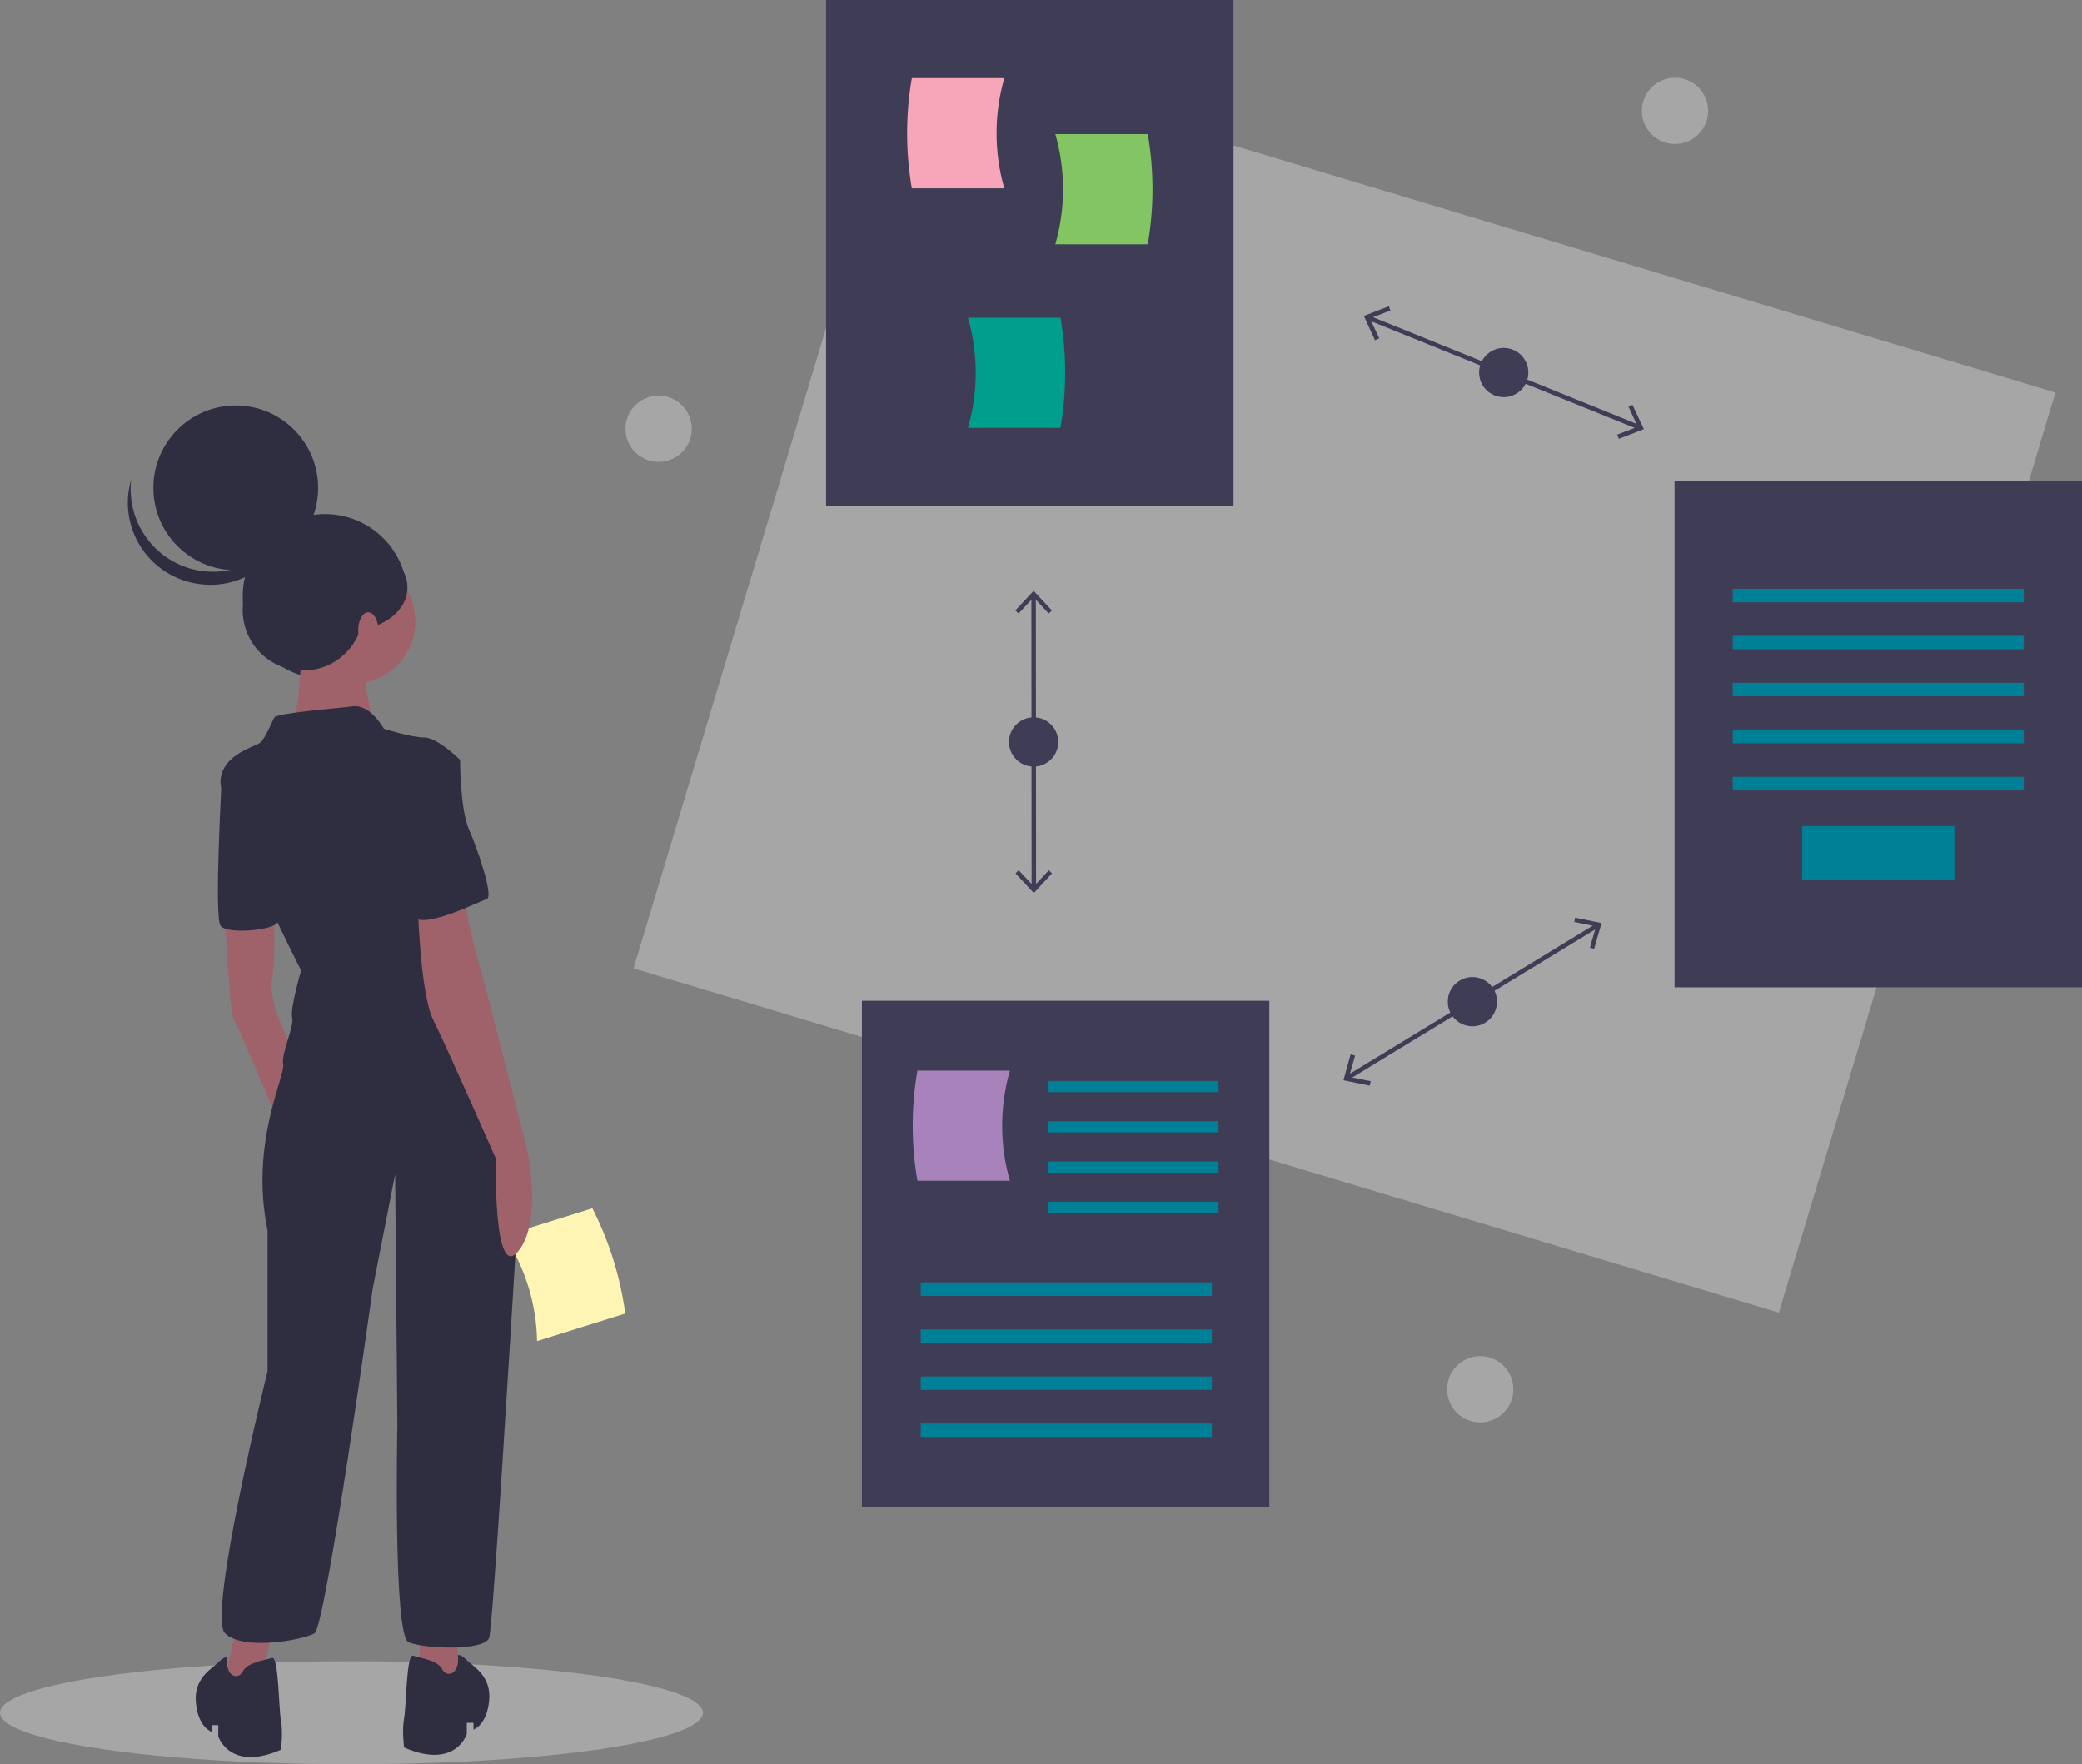 <?xml version="1.0" encoding="utf-8"?>
<!-- Generator: Adobe Illustrator 23.0.3, SVG Export Plug-In . SVG Version: 6.00 Build 0)  -->
<svg version="1.1" id="effd0595-b14c-4c7e-b56f-e463e9379f7d"
	 xmlns="http://www.w3.org/2000/svg" xmlns:xlink="http://www.w3.org/1999/xlink" x="0px" y="0px" viewBox="0 0 930 788"
	 style="enable-background:new 0 0 930 788;" xml:space="preserve">
<rect x="0" y="0" width="930" height="788" fill="#808080" stroke="none"/>
<style type="text/css">
	.st0{opacity:0.3;fill:#FFFFFF;enable-background:new    ;}
	.st1{fill:#FEF5B4;}
	.st2{fill:#2F2E41;}
	.st3{fill:#9F616A;}
	.st4{fill:#A0616A;}
	.st5{fill:none;stroke:#3F3D56;stroke-width:2;stroke-miterlimit:10;}
	.st6{fill:#3F3D56;}
	.st7{fill:#F7A6B9;}
	.st8{fill:#82C562;}
	.st9{fill:#009E8D;}
	.st10{fill:#008096;}
	.st11{fill:#A883BB;}
</style>
<title>process</title>
<circle class="st0" cx="748.2" cy="49.5" r="14.8"/>
<circle class="st0" cx="661.2" cy="620.5" r="14.8"/>
<circle class="st0" cx="294.2" cy="191.5" r="14.8"/>
<ellipse class="st0" cx="157" cy="765" rx="157" ry="23"/>
<path class="st1" d="M239.9,599l39.4-12.3c-2.2-16.4-7.2-32.3-14.7-47L225.2,552C234.5,565.9,239.6,582.2,239.9,599z"/>
<circle class="st2" cx="145.2" cy="266.4" r="36.8"/>
<polygon class="st3" points="105.5,727.5 98.5,757.5 115.5,757.5 122.5,723.5 "/>
<polygon class="st3" points="187.5,727.5 187.5,755.5 204.5,757.5 204.5,727.5 "/>
<path class="st3" d="M100.5,409.5c0,0,2,43,4,46s20,46,20,46l9-28c0,0-14-23-12-36s0.7-29,0.7-29L100.5,409.5z"/>
<circle class="st3" cx="157.5" cy="277.5" r="28"/>
<path class="st3" d="M134.5,280.5c0,0,1,40-6,46s40,1,40,1s-10-28-2-34S134.5,280.5,134.5,280.5z"/>
<path class="st2" d="M171.5,325.5c0,0-6-11-14-10s-34,3-35,5s-4,9-6,11s-17,5-18,17s36,85,36,85s-5,17-4,21s-5,16-4,21s-15,35-7,74
	v63c0,0-27,109-19,117s35,3,40,0s26-154,26-154l10-51l1,112c0,0-2,94,5,97s34,4,36-2c1.6-4.7,9.2-129.2,12.5-183.8
	c1.1-18.8-0.3-37.7-4.4-56.2c-4.2-18.9-10.2-41.1-17.1-50.1c-13-17-21-71-21-71l17-31c0,0-10-10-16-10S171.5,325.5,171.5,325.5z"/>
<path class="st2" d="M104.5,341.5l-5.3,3.6c0,0-3.7,64.4-0.7,68.4s23.9,2,25.4-1.5S104.5,341.5,104.5,341.5z"/>
<path class="st3" d="M186.5,401.5c0,0,1,42,7,54s28,62,28,62s-1.3,55,9.9,41.5s4.1-45.5,4.1-45.5l-19-74c0,0-10-33-9-43
	S186.5,401.5,186.5,401.5z"/>
<path class="st2" d="M204.5,739.3c0,0,1-0.8,4,2.2s11,7,10,18s-7,13-7,13v-3h-3v5c0,0-5,16-28,6c0,0-1-8,0-13s1-29,4-28s11,2,13,6
	S205.5,748.1,204.5,739.3z"/>
<path class="st2" d="M101.5,740.3c0,0-1-0.8-4,2.2s-11,7-10,18s7,13,7,13v-3h3v5c0,0,5,16,28,6c0,0,1-8,0-13s-1-29-4-28s-11,2-13,6
	S100.5,749.1,101.5,740.3z"/>
<path class="st2" d="M191.5,336.5l14,3c0,0,0,22,4,31s11,30,8,31s-31,15-33,7S177.5,336.5,191.5,336.5z"/>
<circle class="st2" cx="105.3" cy="217.9" r="36.8"/>
<path class="st2" d="M73.6,248.4c16.5,11.9,39.5,8.2,51.4-8.3c2.4-3.4,4.3-7.1,5.4-11.1c-2.5,20.2-20.9,34.5-41.1,31.9
	c-20.2-2.5-34.5-20.9-31.9-41.1c0.3-2,0.7-4,1.2-5.9C57,227.3,62.7,240.5,73.6,248.4z"/>
<circle class="st2" cx="135.4" cy="272.5" r="27"/>
<ellipse class="st2" cx="158.1" cy="262.4" rx="23.9" ry="18.7"/>
<ellipse class="st4" cx="164.5" cy="281.5" rx="4.5" ry="8"/>
<rect x="385.7" y="36.9" transform="matrix(0.288 -0.958 0.958 0.288 136.567 791.389)" class="st0" width="429" height="534"/>
<line class="st5" x1="611.2" y1="141.9" x2="732.3" y2="190.9"/>
<polygon class="st6" points="614.2,152 616.1,151.1 611.9,142.2 621.1,138.7 620.4,136.8 609.2,141.1 "/>
<polygon class="st6" points="723.1,196 722.4,194.1 731.6,190.6 727.4,181.6 729.2,180.8 734.3,191.7 "/>
<circle class="st6" cx="671.7" cy="166.4" r="11"/>
<line class="st5" x1="601.9" y1="481.4" x2="713.5" y2="413.4"/>
<polygon class="st6" points="611.8,484.9 612.3,482.9 602.6,481 605.3,471.5 603.3,470.9 600.1,482.5 "/>
<polygon class="st6" points="712.1,423.8 710.2,423.3 712.9,413.8 703.2,411.8 703.6,409.9 715.4,412.3 "/>
<circle class="st6" cx="657.7" cy="447.4" r="11"/>
<line class="st5" x1="461.7" y1="266" x2="461.8" y2="396.7"/>
<polygon class="st6" points="453.5,272.7 455,274 461.7,266.8 468.4,274 469.9,272.7 461.7,263.9 "/>
<polygon class="st6" points="453.6,390.1 455,388.7 461.8,395.9 468.5,388.7 469.9,390.1 461.8,398.9 "/>
<circle class="st6" cx="461.7" cy="331.4" r="11"/>
<rect x="369" class="st6" width="182" height="226"/>
<path class="st7" d="M448.6,84.1h-41.3c-2.8-16.3-2.8-33,0-49.2h41.3C444,51,444,68,448.6,84.1z"/>
<path class="st8" d="M471.4,109.1h41.3c2.8-16.3,2.8-33,0-49.2h-41.3C476,76,476,93,471.4,109.1z"/>
<path class="st9" d="M432.4,191.1h41.3c2.8-16.3,2.8-33,0-49.2h-41.3C437,158,437,175,432.4,191.1z"/>
<rect x="748" y="215" class="st6" width="182" height="226"/>
<rect x="774" y="263" class="st10" width="130" height="6"/>
<rect x="774" y="284" class="st10" width="130" height="6"/>
<rect x="774" y="305" class="st10" width="130" height="6"/>
<rect x="774" y="326" class="st10" width="130" height="6"/>
<rect x="774" y="347" class="st10" width="130" height="6"/>
<rect x="805" y="369" class="st10" width="68" height="24"/>
<rect x="385" y="447" class="st6" width="182" height="226"/>
<rect x="411.3" y="572.8" class="st10" width="130" height="6"/>
<rect x="411.3" y="593.8" class="st10" width="130" height="6"/>
<rect x="411.3" y="614.8" class="st10" width="130" height="6"/>
<rect x="411.3" y="635.8" class="st10" width="130" height="6"/>
<path class="st11" d="M451.1,527.4h-41.3c-2.8-16.3-2.8-33,0-49.2h41.3C446.5,494.3,446.5,511.4,451.1,527.4z"/>
<rect x="468.3" y="482.8" class="st10" width="76" height="5"/>
<rect x="468.3" y="500.8" class="st10" width="76" height="5"/>
<rect x="468.3" y="518.8" class="st10" width="76" height="5"/>
<rect x="468.3" y="536.8" class="st10" width="76" height="5"/>
</svg>

